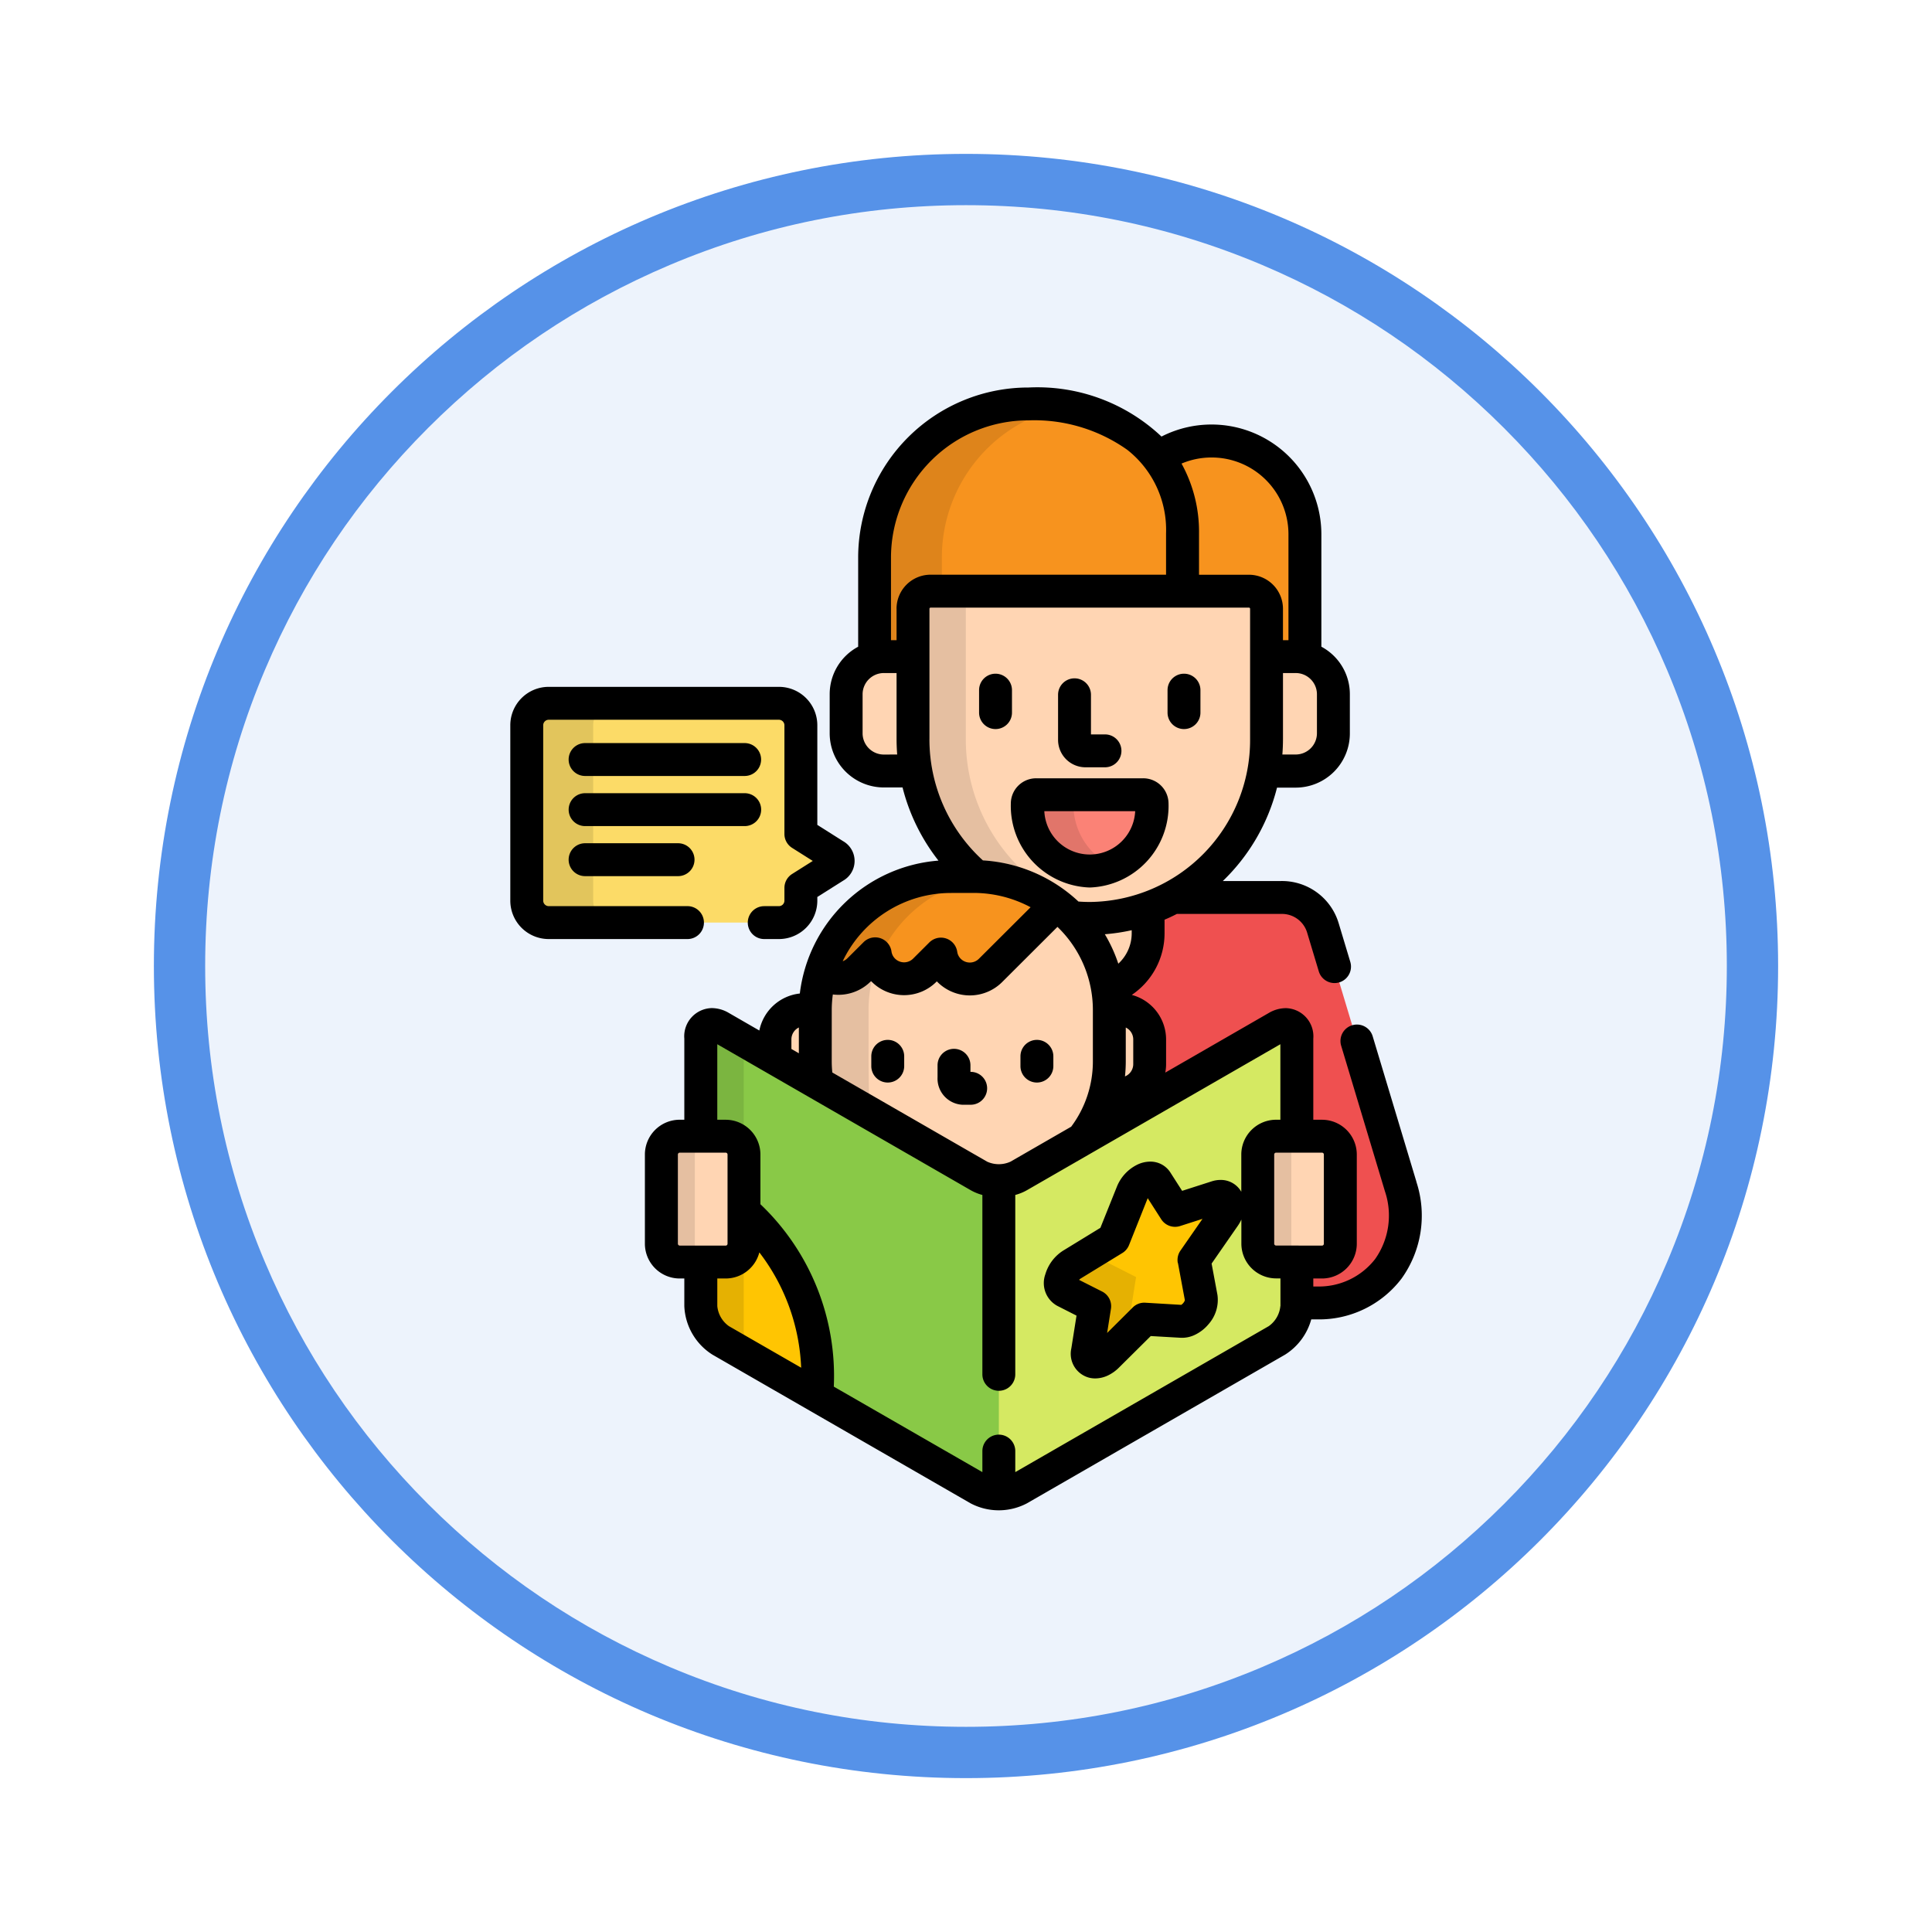 <svg xmlns="http://www.w3.org/2000/svg" xmlns:xlink="http://www.w3.org/1999/xlink" width="113" height="113" viewBox="0 0 113 113">
  <defs>
    <filter id="Trazado_982547" x="0" y="0" width="113" height="113" filterUnits="userSpaceOnUse">
      <feOffset dy="3" input="SourceAlpha"/>
      <feGaussianBlur stdDeviation="3" result="blur"/>
      <feFlood flood-opacity="0.161"/>
      <feComposite operator="in" in2="blur"/>
      <feComposite in="SourceGraphic"/>
    </filter>
  </defs>
  <g id="Grupo_1176886" data-name="Grupo 1176886" transform="translate(9 6)">
    <g id="Grupo_1172010" data-name="Grupo 1172010">
      <g id="Grupo_1171046" data-name="Grupo 1171046">
        <g id="Grupo_1148525" data-name="Grupo 1148525">
          <g transform="matrix(1, 0, 0, 1, -9, -6)" filter="url(#Trazado_982547)">
            <g id="Trazado_982547-2" data-name="Trazado 982547" transform="translate(9 6)" fill="#edf3fc">
              <path d="M 47.5 93.5 C 41.289 93.5 35.265 92.284 29.595 89.886 C 24.118 87.569 19.198 84.252 14.973 80.027 C 10.748 75.802 7.431 70.882 5.114 65.405 C 2.716 59.735 1.5 53.711 1.5 47.5 C 1.5 41.289 2.716 35.265 5.114 29.595 C 7.431 24.118 10.748 19.198 14.973 14.973 C 19.198 10.748 24.118 7.431 29.595 5.114 C 35.265 2.716 41.289 1.5 47.5 1.5 C 53.711 1.5 59.735 2.716 65.405 5.114 C 70.882 7.431 75.802 10.748 80.027 14.973 C 84.252 19.198 87.569 24.118 89.886 29.595 C 92.284 35.265 93.5 41.289 93.5 47.5 C 93.5 53.711 92.284 59.735 89.886 65.405 C 87.569 70.882 84.252 75.802 80.027 80.027 C 75.802 84.252 70.882 87.569 65.405 89.886 C 59.735 92.284 53.711 93.5 47.5 93.5 Z" stroke="none"/>
              <path d="M 47.5 3 C 41.491 3 35.664 4.176 30.18 6.496 C 24.881 8.737 20.122 11.946 16.034 16.034 C 11.946 20.122 8.737 24.881 6.496 30.18 C 4.176 35.664 3 41.491 3 47.5 C 3 53.509 4.176 59.336 6.496 64.82 C 8.737 70.119 11.946 74.878 16.034 78.966 C 20.122 83.054 24.881 86.263 30.18 88.504 C 35.664 90.824 41.491 92 47.5 92 C 53.509 92 59.336 90.824 64.82 88.504 C 70.119 86.263 74.878 83.054 78.966 78.966 C 83.054 74.878 86.263 70.119 88.504 64.82 C 90.824 59.336 92 53.509 92 47.5 C 92 41.491 90.824 35.664 88.504 30.18 C 86.263 24.881 83.054 20.122 78.966 16.034 C 74.878 11.946 70.119 8.737 64.82 6.496 C 59.336 4.176 53.509 3 47.5 3 M 47.5 0 C 73.734 0 95 21.266 95 47.5 C 95 73.734 73.734 95 47.5 95 C 21.266 95 0 73.734 0 47.5 C 0 21.266 21.266 0 47.5 0 Z" stroke="none" fill="#5692e8"/>
            </g>
          </g>
        </g>
      </g>
    </g>
    <g id="storytelling_1702323" transform="translate(20.347 16.665)">
      <path id="Trazado_1026345" data-name="Trazado 1026345" d="M279.976,249.389l-4.553-15.143a2.5,2.5,0,0,0-2.5-1.778H266.64a10.192,10.192,0,0,1-1.435.642v1.46a3.4,3.4,0,0,1-2.373,3.236c0-.01,0-.02-.005-.03a7.752,7.752,0,0,1,.107,1.261h.6a1.753,1.753,0,0,1,1.757,1.738v1.453a1.753,1.753,0,0,1-1.757,1.738h-.852a7.358,7.358,0,0,1-1.33,2.654l11.382-6.555c.639-.368,1.162-.067,1.162.669v5.7h1.471a1.072,1.072,0,0,1,1.073,1.071v5.219a1.071,1.071,0,0,1-1.073,1.07H273.9v2.392h1.191a5.11,5.11,0,0,0,4.164-2,5.366,5.366,0,0,0,.722-4.807Zm0,0" transform="translate(-227.397 -202.65)" fill="#ef5050"/>
      <path id="Trazado_1026346" data-name="Trazado 1026346" d="M179.914,96.707h-1.688V93.9a1.028,1.028,0,0,0-1.031-1.025H158.578a1.028,1.028,0,0,0-1.03,1.025v2.8H155.86a2.205,2.205,0,0,0-2.223,2.187v2.315a2.205,2.205,0,0,0,2.223,2.187h1.856a10.526,10.526,0,0,0,3.546,6.175,7.906,7.906,0,0,1,7.668,6.552,3.4,3.4,0,0,0,2.373-3.236v-1.461a10.481,10.481,0,0,0,6.756-8.03h1.856a2.2,2.2,0,0,0,2.222-2.187V98.894a2.2,2.2,0,0,0-2.222-2.187Zm0,0" transform="translate(-133.495 -80.967)" fill="#ffd5b3"/>
      <path id="Trazado_1026347" data-name="Trazado 1026347" d="M167.185,22.279h1.688v-2.8a1.028,1.028,0,0,1,1.03-1.025h18.618a1.028,1.028,0,0,1,1.031,1.025v2.8h1.688a2.242,2.242,0,0,1,.557.072V15.1a5.467,5.467,0,0,0-8.582-4.46c-1.6-2.069-4.4-3.143-7.58-3.143a8.982,8.982,0,0,0-9.006,8.959v5.892a2.235,2.235,0,0,1,.556-.072Zm0,0" transform="translate(-144.821 -6.539)" fill="#f7931e"/>
      <path id="Trazado_1026348" data-name="Trazado 1026348" d="M167.185,22.279h1.688v-2.8a1.028,1.028,0,0,1,1.03-1.025h.659V16.459a8.973,8.973,0,0,1,7.227-8.783,12.984,12.984,0,0,0-2.154-.176,8.982,8.982,0,0,0-9.006,8.959v5.892a2.235,2.235,0,0,1,.556-.072Zm0,0" transform="translate(-144.821 -6.539)" fill="#de841b"/>
      <path id="Trazado_1026349" data-name="Trazado 1026349" d="M239.93,190.163a3.813,3.813,0,0,1-3.65-3.951.517.517,0,0,1,.522-.513h6.256a.518.518,0,0,1,.522.513A3.814,3.814,0,0,1,239.93,190.163Zm0,0" transform="translate(-205.539 -161.881)" fill="#fb8276"/>
      <path id="Trazado_1026350" data-name="Trazado 1026350" d="M238.976,186.212a.517.517,0,0,1,.522-.513H236.8a.517.517,0,0,0-.522.513,3.813,3.813,0,0,0,3.65,3.951,3.385,3.385,0,0,0,1.348-.281A3.963,3.963,0,0,1,238.976,186.212Zm0,0" transform="translate(-205.539 -161.881)" fill="#e1756a"/>
      <path id="Trazado_1026351" data-name="Trazado 1026351" d="M133.116,240.494a2.585,2.585,0,0,0,2.324,0l3.723-2.145a7.357,7.357,0,0,0,1.33-2.654h.852a1.753,1.753,0,0,0,1.757-1.738V232.5a1.753,1.753,0,0,0-1.757-1.738h-.6a7.882,7.882,0,0,0-7.957-7.789H131.5a7.881,7.881,0,0,0-7.956,7.789h-.6a1.753,1.753,0,0,0-1.757,1.738v1.118Zm0,0" transform="translate(-105.204 -194.377)" fill="#ffd5b3"/>
      <path id="Trazado_1026352" data-name="Trazado 1026352" d="M155.863,224.614a8.024,8.024,0,0,0-4.874-1.637h-1.283a7.938,7.938,0,0,0-7.639,5.62,1.711,1.711,0,0,0,2.236-.156l.947-.945a1.708,1.708,0,0,0,2.9.961l.947-.946a1.691,1.691,0,0,0,.481.961,1.712,1.712,0,0,0,2.417,0Zm0,0" transform="translate(-123.409 -194.377)" fill="#f7931e"/>
      <path id="Trazado_1026353" data-name="Trazado 1026353" d="M142.7,261.495a7.656,7.656,0,0,1,.529-2.8,1.734,1.734,0,0,1-.146-.484l-.947.945a1.712,1.712,0,0,1-2.236.155,7.65,7.65,0,0,0-.318,2.183v3.018a7.381,7.381,0,0,0,.107,1.244l3.049,1.756c-.024-1.283-.037-2.756-.037-3Zm0,0" transform="translate(-121.246 -225.092)" fill="#e5bfa1"/>
      <path id="Trazado_1026354" data-name="Trazado 1026354" d="M151.9,223.031a8.1,8.1,0,0,0-.914-.054h-1.283a7.938,7.938,0,0,0-7.639,5.62,1.711,1.711,0,0,0,2.236-.156l.947-.945a1.72,1.72,0,0,0,.147.484A7.94,7.94,0,0,1,151.9,223.031Zm0,0" transform="translate(-123.409 -194.378)" fill="#de841b"/>
      <path id="Trazado_1026355" data-name="Trazado 1026355" d="M121.031,297.026h1.212v-5.7c0-.736-.523-1.037-1.162-.669l-15.105,8.7a2.582,2.582,0,0,1-2.324,0l-15.105-8.7c-.639-.368-1.162-.067-1.162.669v5.7h1.45a1.072,1.072,0,0,1,1.073,1.071v5.219a1.071,1.071,0,0,1-1.073,1.07h-1.45v2.575a2.571,2.571,0,0,0,1.162,2.008l15.105,8.7a2.582,2.582,0,0,0,2.324,0l15.105-8.7a2.571,2.571,0,0,0,1.162-2.008v-2.575h-1.212a1.072,1.072,0,0,1-1.073-1.07V298.1a1.072,1.072,0,0,1,1.073-1.071Zm0,0" transform="translate(-75.742 -253.236)" fill="#d5e962"/>
      <path id="Trazado_1026356" data-name="Trazado 1026356" d="M103.653,299.353l-15.105-8.7c-.639-.368-1.162-.067-1.162.669v5.7h1.45A1.072,1.072,0,0,1,89.91,298.1v5.219a1.072,1.072,0,0,1-1.073,1.07h-1.45v2.575a2.571,2.571,0,0,0,1.162,2.008l15.105,8.7a2.381,2.381,0,0,0,1.162.276V299.629a2.385,2.385,0,0,1-1.162-.276Zm0,0" transform="translate(-75.742 -253.236)" fill="#89c947"/>
      <path id="Trazado_1026357" data-name="Trazado 1026357" d="M88.837,297.026a1.072,1.072,0,0,1,1.056.884v-5.157c0-.68.447-.988,1.019-.74l-2.363-1.362c-.639-.368-1.162-.067-1.162.669v5.7Zm0,0" transform="translate(-75.742 -253.236)" fill="#7bb540"/>
      <path id="Trazado_1026358" data-name="Trazado 1026358" d="M90.311,376q-.2-.2-.4-.383v1.9a1.072,1.072,0,0,1-1.073,1.07h-1.45v2.575a2.572,2.572,0,0,0,1.162,2.008l5.611,3.232A12.932,12.932,0,0,0,90.311,376Zm0,0" transform="translate(-75.742 -327.44)" fill="#ffc502"/>
      <path id="Trazado_1026359" data-name="Trazado 1026359" d="M91.727,399.184l-.672-.387a2.569,2.569,0,0,1-1.161-2.007V391.9a1.072,1.072,0,0,1-1.056.884h-1.45v2.575a2.571,2.571,0,0,0,1.162,2.008l3.188,1.836Zm0,0" transform="translate(-75.743 -341.633)" fill="#e5b102"/>
      <path id="Trazado_1026360" data-name="Trazado 1026360" d="M253.759,371.171a1.343,1.343,0,0,0,.368-.263l2.174-2.157,2.174.129a.779.779,0,0,0,.368-.081,1.375,1.375,0,0,0,.465-.368,1.192,1.192,0,0,0,.315-.921l-.415-2.227,1.759-2.535a1.035,1.035,0,0,0,.2-.9.468.468,0,0,0-.639-.241l-2.431.781-1.087-1.7a.526.526,0,0,0-.709-.111,1.485,1.485,0,0,0-.71.772l-1.087,2.71-2.431,1.487a1.5,1.5,0,0,0-.639.836c-.094.332-.017.607.2.719l1.759.894-.415,2.614c-.051.323.069.563.315.627A.7.7,0,0,0,253.759,371.171Zm0,0" transform="translate(-218.714 -314.257)" fill="#ffc502"/>
      <path id="Trazado_1026361" data-name="Trazado 1026361" d="M255.4,395.3l.415-2.614-1.759-.894c-.217-.111-.294-.386-.2-.718a1.357,1.357,0,0,1,.122-.288l-1.907,1.167a1.5,1.5,0,0,0-.639.836c-.094.332-.017.607.2.718l1.759.894-.415,2.614c-.051.323.07.563.315.627a.7.7,0,0,0,.465-.066,1.356,1.356,0,0,0,.368-.263l1.46-1.448a.547.547,0,0,1-.184-.567Zm0,0" transform="translate(-218.715 -340.658)" fill="#e5b102"/>
      <path id="Trazado_1026362" data-name="Trazado 1026362" d="M74.239,347.7a1.072,1.072,0,0,1-1.073,1.071H70.484a1.072,1.072,0,0,1-1.073-1.071v-5.219a1.072,1.072,0,0,1,1.073-1.071h2.683a1.072,1.072,0,0,1,1.073,1.071Zm0,0" transform="translate(-60.072 -297.62)" fill="#ffd5b3"/>
      <path id="Trazado_1026363" data-name="Trazado 1026363" d="M71.364,347.7v-5.219a1.072,1.072,0,0,1,1.073-1.071H70.483a1.072,1.072,0,0,0-1.073,1.071V347.7a1.072,1.072,0,0,0,1.073,1.071h1.954A1.072,1.072,0,0,1,71.364,347.7Zm0,0" transform="translate(-60.071 -297.62)" fill="#e5bfa1"/>
      <path id="Trazado_1026364" data-name="Trazado 1026364" d="M346.164,347.7a1.072,1.072,0,0,1-1.073,1.071h-2.683a1.072,1.072,0,0,1-1.073-1.071v-5.219a1.072,1.072,0,0,1,1.073-1.071h2.683a1.072,1.072,0,0,1,1.073,1.071Zm0,0" transform="translate(-297.119 -297.62)" fill="#ffd5b3"/>
      <path id="Trazado_1026365" data-name="Trazado 1026365" d="M343.3,347.7v-5.219a1.072,1.072,0,0,1,1.073-1.071H342.41a1.072,1.072,0,0,0-1.073,1.071V347.7a1.072,1.072,0,0,0,1.073,1.071h1.963A1.072,1.072,0,0,1,343.3,347.7Zm0,0" transform="translate(-297.12 -297.62)" fill="#e5bfa1"/>
      <path id="Trazado_1026366" data-name="Trazado 1026366" d="M25.989,152.878l-1.957-1.235v-6.36A1.286,1.286,0,0,0,22.75,144H9.283A1.286,1.286,0,0,0,8,145.283v10.261a1.286,1.286,0,0,0,1.283,1.283H22.75a1.286,1.286,0,0,0,1.283-1.283V154.8l1.957-1.235A.373.373,0,0,0,25.989,152.878Zm0,0" transform="translate(-6.538 -125.531)" fill="#fcdb67"/>
      <path id="Trazado_1026367" data-name="Trazado 1026367" d="M11.885,155.544V145.283A1.286,1.286,0,0,1,13.168,144H9.283A1.286,1.286,0,0,0,8,145.283v10.261a1.286,1.286,0,0,0,1.283,1.283h3.885A1.286,1.286,0,0,1,11.885,155.544Zm0,0" transform="translate(-6.538 -125.53)" fill="#e2c55c"/>
      <path id="Trazado_1026368" data-name="Trazado 1026368" d="M193.755,100.379h-2.062a.066.066,0,0,0-.068.063v7.623a9.573,9.573,0,0,0,3.127,7.1,9.006,9.006,0,0,1,2.1.383,10.53,10.53,0,0,1-3.1-7.479v-7.623C193.752,100.421,193.754,100.4,193.755,100.379Zm0,0" transform="translate(-166.61 -87.504)" fill="#e5bfa1"/>
      <path id="Trazado_1026369" data-name="Trazado 1026369" d="M107.034,46.462l-2.561-8.517a.962.962,0,1,0-1.843.554l2.561,8.517a4.416,4.416,0,0,1-.572,3.955,4.157,4.157,0,0,1-3.392,1.609H101v-.468h.509a2.036,2.036,0,0,0,2.035-2.032V44.861a2.036,2.036,0,0,0-2.035-2.033H101V38.086A1.649,1.649,0,0,0,99.39,36.3a1.991,1.991,0,0,0-1,.286l-6.047,3.483a2.682,2.682,0,0,0,.047-.486V38.126a2.7,2.7,0,0,0-2.007-2.6,4.351,4.351,0,0,0,1.917-3.6v-.8c.243-.1.483-.215.718-.336H99.1a1.538,1.538,0,0,1,1.54,1.094l.681,2.264a.962.962,0,0,0,1.843-.554l-.681-2.264a3.46,3.46,0,0,0-3.442-2.463H95.706a11.493,11.493,0,0,0,3.172-5.465h1.076a3.17,3.17,0,0,0,3.184-3.149V17.927a3.147,3.147,0,0,0-1.666-2.767v-6.6a6.426,6.426,0,0,0-9.351-5.691A10.575,10.575,0,0,0,84.348,0,9.956,9.956,0,0,0,74.38,9.921v5.24a3.146,3.146,0,0,0-1.666,2.767v2.315A3.171,3.171,0,0,0,75.9,23.392h1.076a11.484,11.484,0,0,0,2.1,4.279,8.862,8.862,0,0,0-8.108,7.773A2.716,2.716,0,0,0,68.6,37.609L66.82,36.583a1.982,1.982,0,0,0-1-.286,1.649,1.649,0,0,0-1.608,1.788v4.742h-.271a2.036,2.036,0,0,0-2.035,2.033v5.219a2.036,2.036,0,0,0,2.035,2.033h.271v1.613a3.524,3.524,0,0,0,1.644,2.841l15.105,8.7a3.535,3.535,0,0,0,3.284,0l15.105-8.7a3.548,3.548,0,0,0,1.53-2.062h.343a6.061,6.061,0,0,0,4.935-2.382,6.319,6.319,0,0,0,.872-5.66ZM90.469,38.126v1.453a.777.777,0,0,1-.484.714,8.36,8.36,0,0,0,.047-.872V37.434a.774.774,0,0,1,.437.692ZM89.595,33.7a8.647,8.647,0,0,0-.788-1.723,11.136,11.136,0,0,0,1.572-.236v.18A2.413,2.413,0,0,1,89.595,33.7Zm10.358-17a1.244,1.244,0,0,1,1.26,1.225v2.315a1.244,1.244,0,0,1-1.26,1.225h-.762q.035-.449.036-.906V16.7ZM95.047,4.093a4.491,4.491,0,0,1,4.5,4.472v6.214h-.321V12.938a1.992,1.992,0,0,0-1.992-1.987H94.316V8.529a8.249,8.249,0,0,0-1.023-4.08,4.489,4.489,0,0,1,1.753-.356ZM75.9,21.468a1.245,1.245,0,0,1-1.261-1.225V17.927A1.245,1.245,0,0,1,75.9,16.7h.726v3.858c0,.305.013.607.036.907Zm.726-8.53v1.841H76.3V9.921a8.03,8.03,0,0,1,8.044-8,9.41,9.41,0,0,1,5.776,1.724,5.953,5.953,0,0,1,2.268,4.882v2.421H78.616a1.992,1.992,0,0,0-1.992,1.987Zm1.924,7.623V12.938a.066.066,0,0,1,.068-.063H97.234a.066.066,0,0,1,.069.063v7.623a9.464,9.464,0,0,1-9.378,9.529c-.222,0-.443-.009-.661-.025a8.956,8.956,0,0,0-5.588-2.407,9.573,9.573,0,0,1-3.127-7.1Zm1.282,9h1.283a7.078,7.078,0,0,1,3.35.837L81.44,33.414a.751.751,0,0,1-1.059,0A.733.733,0,0,1,80.173,33a.962.962,0,0,0-1.631-.543l-.947.945a.751.751,0,0,1-1.059,0,.732.732,0,0,1-.208-.418.962.962,0,0,0-1.632-.543l-.947.945a.736.736,0,0,1-.274.17,7.013,7.013,0,0,1,6.357-3.992ZM72.835,36.4a6.735,6.735,0,0,1,.063-.9,2.674,2.674,0,0,0,2.208-.754l.028-.028.043.043a2.677,2.677,0,0,0,3.776,0l.028-.028.042.043a2.677,2.677,0,0,0,3.777,0l3.236-3.229A6.746,6.746,0,0,1,88.108,36.4v3.018a6.368,6.368,0,0,1-1.269,3.816l-3.551,2.046a1.65,1.65,0,0,1-1.363,0l-9.057-5.216a6.393,6.393,0,0,1-.034-.646Zm-2.36,1.723a.775.775,0,0,1,.436-.692V38.94l-.436-.252ZM63.946,50.188a.11.11,0,0,1-.111-.109V44.861a.11.11,0,0,1,.111-.109h2.683a.11.11,0,0,1,.111.109v5.219a.11.11,0,0,1-.111.109ZM66.821,54.9a1.625,1.625,0,0,1-.68-1.174V52.112h.489A2.036,2.036,0,0,0,68.6,50.586a11.858,11.858,0,0,1,2.446,6.744Zm32.253-1.174a1.624,1.624,0,0,1-.68,1.174L83.569,63.437v-1.23a.962.962,0,0,0-1.924,0v1.23l-8.69-5a13.869,13.869,0,0,0-4.173-10.554c-.039-.039-.08-.075-.119-.113V44.861a2.036,2.036,0,0,0-2.035-2.033H66.14V38.411L80.965,46.95a2.907,2.907,0,0,0,.68.277V57.718a.962.962,0,0,0,1.924,0V47.226a2.886,2.886,0,0,0,.68-.277l14.825-8.539v4.417h-.25a2.036,2.036,0,0,0-2.035,2.033V47.04a1.376,1.376,0,0,0-1.218-.692,1.688,1.688,0,0,0-.517.084l-1.726.554-.687-1.073a1.378,1.378,0,0,0-1.184-.636,1.752,1.752,0,0,0-.742.173,2.452,2.452,0,0,0-1.2,1.286l-.968,2.413-2.158,1.321a2.465,2.465,0,0,0-1.063,1.4,1.519,1.519,0,0,0,.69,1.837l1.135.577L86.848,56.2a1.444,1.444,0,0,0,1.021,1.709,1.485,1.485,0,0,0,.375.048,1.755,1.755,0,0,0,.743-.173,2.328,2.328,0,0,0,.637-.451l1.869-1.854,1.747.1a1.728,1.728,0,0,0,.83-.169,2.352,2.352,0,0,0,.8-.622,2.135,2.135,0,0,0,.524-1.715l-.342-1.833,1.53-2.205a2.425,2.425,0,0,0,.211-.37v1.409a2.036,2.036,0,0,0,2.035,2.033h.251v1.613ZM93.082,51.2l.407,2.185a.511.511,0,0,1-.1.169.494.494,0,0,1-.113.1l-2.1-.125a.949.949,0,0,0-.735.277l-1.5,1.493.224-1.415a.962.962,0,0,0-.514-1.008L87.3,52.193a.466.466,0,0,1,.1-.083l2.43-1.487a.964.964,0,0,0,.391-.462L91.3,47.452c0-.012.011-.024.016-.036l.788,1.23a.962.962,0,0,0,1.1.4l1.315-.422-1.289,1.857a.96.96,0,0,0-.155.724Zm5.742-1.015a.11.11,0,0,1-.111-.109V44.861a.11.11,0,0,1,.111-.109h2.683a.11.11,0,0,1,.111.109v5.219a.11.11,0,0,1-.111.109Zm0,0" transform="translate(-53.534)"/>
      <path id="Trazado_1026370" data-name="Trazado 1026370" d="M215.228,133.753a.962.962,0,0,0,.962-.962v-1.314a.962.962,0,0,0-1.924,0v1.314A.962.962,0,0,0,215.228,133.753Zm0,0" transform="translate(-186.348 -113.776)"/>
      <path id="Trazado_1026371" data-name="Trazado 1026371" d="M301.165,133.753a.962.962,0,0,0,.962-.962v-1.314a.962.962,0,1,0-1.924,0v1.314A.962.962,0,0,0,301.165,133.753Zm0,0" transform="translate(-261.262 -113.776)"/>
      <path id="Trazado_1026372" data-name="Trazado 1026372" d="M251.892,137.821h1.14a.962.962,0,1,0,0-1.924h-.82V133.58a.962.962,0,0,0-1.924,0v2.638A1.605,1.605,0,0,0,251.892,137.821Zm0,0" transform="translate(-217.75 -115.608)"/>
      <path id="Trazado_1026373" data-name="Trazado 1026373" d="M233.392,184.587A4.775,4.775,0,0,0,238,179.674a1.481,1.481,0,0,0-1.484-1.475h-6.256a1.481,1.481,0,0,0-1.484,1.475A4.775,4.775,0,0,0,233.392,184.587Zm2.657-4.464a2.66,2.66,0,0,1-5.314,0Zm0,0" transform="translate(-199.001 -155.343)"/>
      <path id="Trazado_1026374" data-name="Trazado 1026374" d="M166.079,299.986a.962.962,0,0,0,.962-.962v-.571a.962.962,0,0,0-1.924,0v.571A.962.962,0,0,0,166.079,299.986Zm0,0" transform="translate(-143.503 -259.335)"/>
      <path id="Trazado_1026375" data-name="Trazado 1026375" d="M234.095,299.986a.962.962,0,0,0,.962-.962v-.571a.962.962,0,0,0-1.924,0v.571A.962.962,0,0,0,234.095,299.986Zm0,0" transform="translate(-202.795 -259.335)"/>
      <path id="Trazado_1026376" data-name="Trazado 1026376" d="M196.774,304.841h.488a.962.962,0,0,0,0-1.924h-.014v-.384a.962.962,0,1,0-1.924,0v.7A1.534,1.534,0,0,0,196.774,304.841Zm0,0" transform="translate(-169.835 -262.891)"/>
      <path id="Trazado_1026377" data-name="Trazado 1026377" d="M11.825,150.288a.962.962,0,0,0-.962-.962H2.745a.325.325,0,0,1-.321-.321V138.745a.325.325,0,0,1,.321-.321H16.212a.325.325,0,0,1,.321.321v6.36a.962.962,0,0,0,.448.813l1.21.764-1.21.764a.961.961,0,0,0-.448.813v.747a.325.325,0,0,1-.321.321h-.86a.962.962,0,1,0,0,1.924h.86a2.247,2.247,0,0,0,2.245-2.245v-.216l1.508-.952a1.33,1.33,0,0,0,0-2.312l-1.508-.952v-5.829a2.247,2.247,0,0,0-2.245-2.245H2.745A2.247,2.247,0,0,0,.5,138.745v10.261a2.247,2.247,0,0,0,2.245,2.245h8.118A.962.962,0,0,0,11.825,150.288Zm0,0" transform="translate(0 -118.992)"/>
      <path id="Trazado_1026378" data-name="Trazado 1026378" d="M28.067,164.1H37.4a.962.962,0,1,0,0-1.924H28.067a.962.962,0,1,0,0,1.924Zm0,0" transform="translate(-23.193 -141.379)"/>
      <path id="Trazado_1026379" data-name="Trazado 1026379" d="M38.365,185.962A.962.962,0,0,0,37.4,185H28.068a.962.962,0,1,0,0,1.924H37.4A.962.962,0,0,0,38.365,185.962Zm0,0" transform="translate(-23.193 -161.272)"/>
      <path id="Trazado_1026380" data-name="Trazado 1026380" d="M28.067,207.82a.962.962,0,1,0,0,1.924h5.438a.962.962,0,1,0,0-1.924Zm0,0" transform="translate(-23.193 -181.165)"/>
    </g>
  </g>
</svg>
